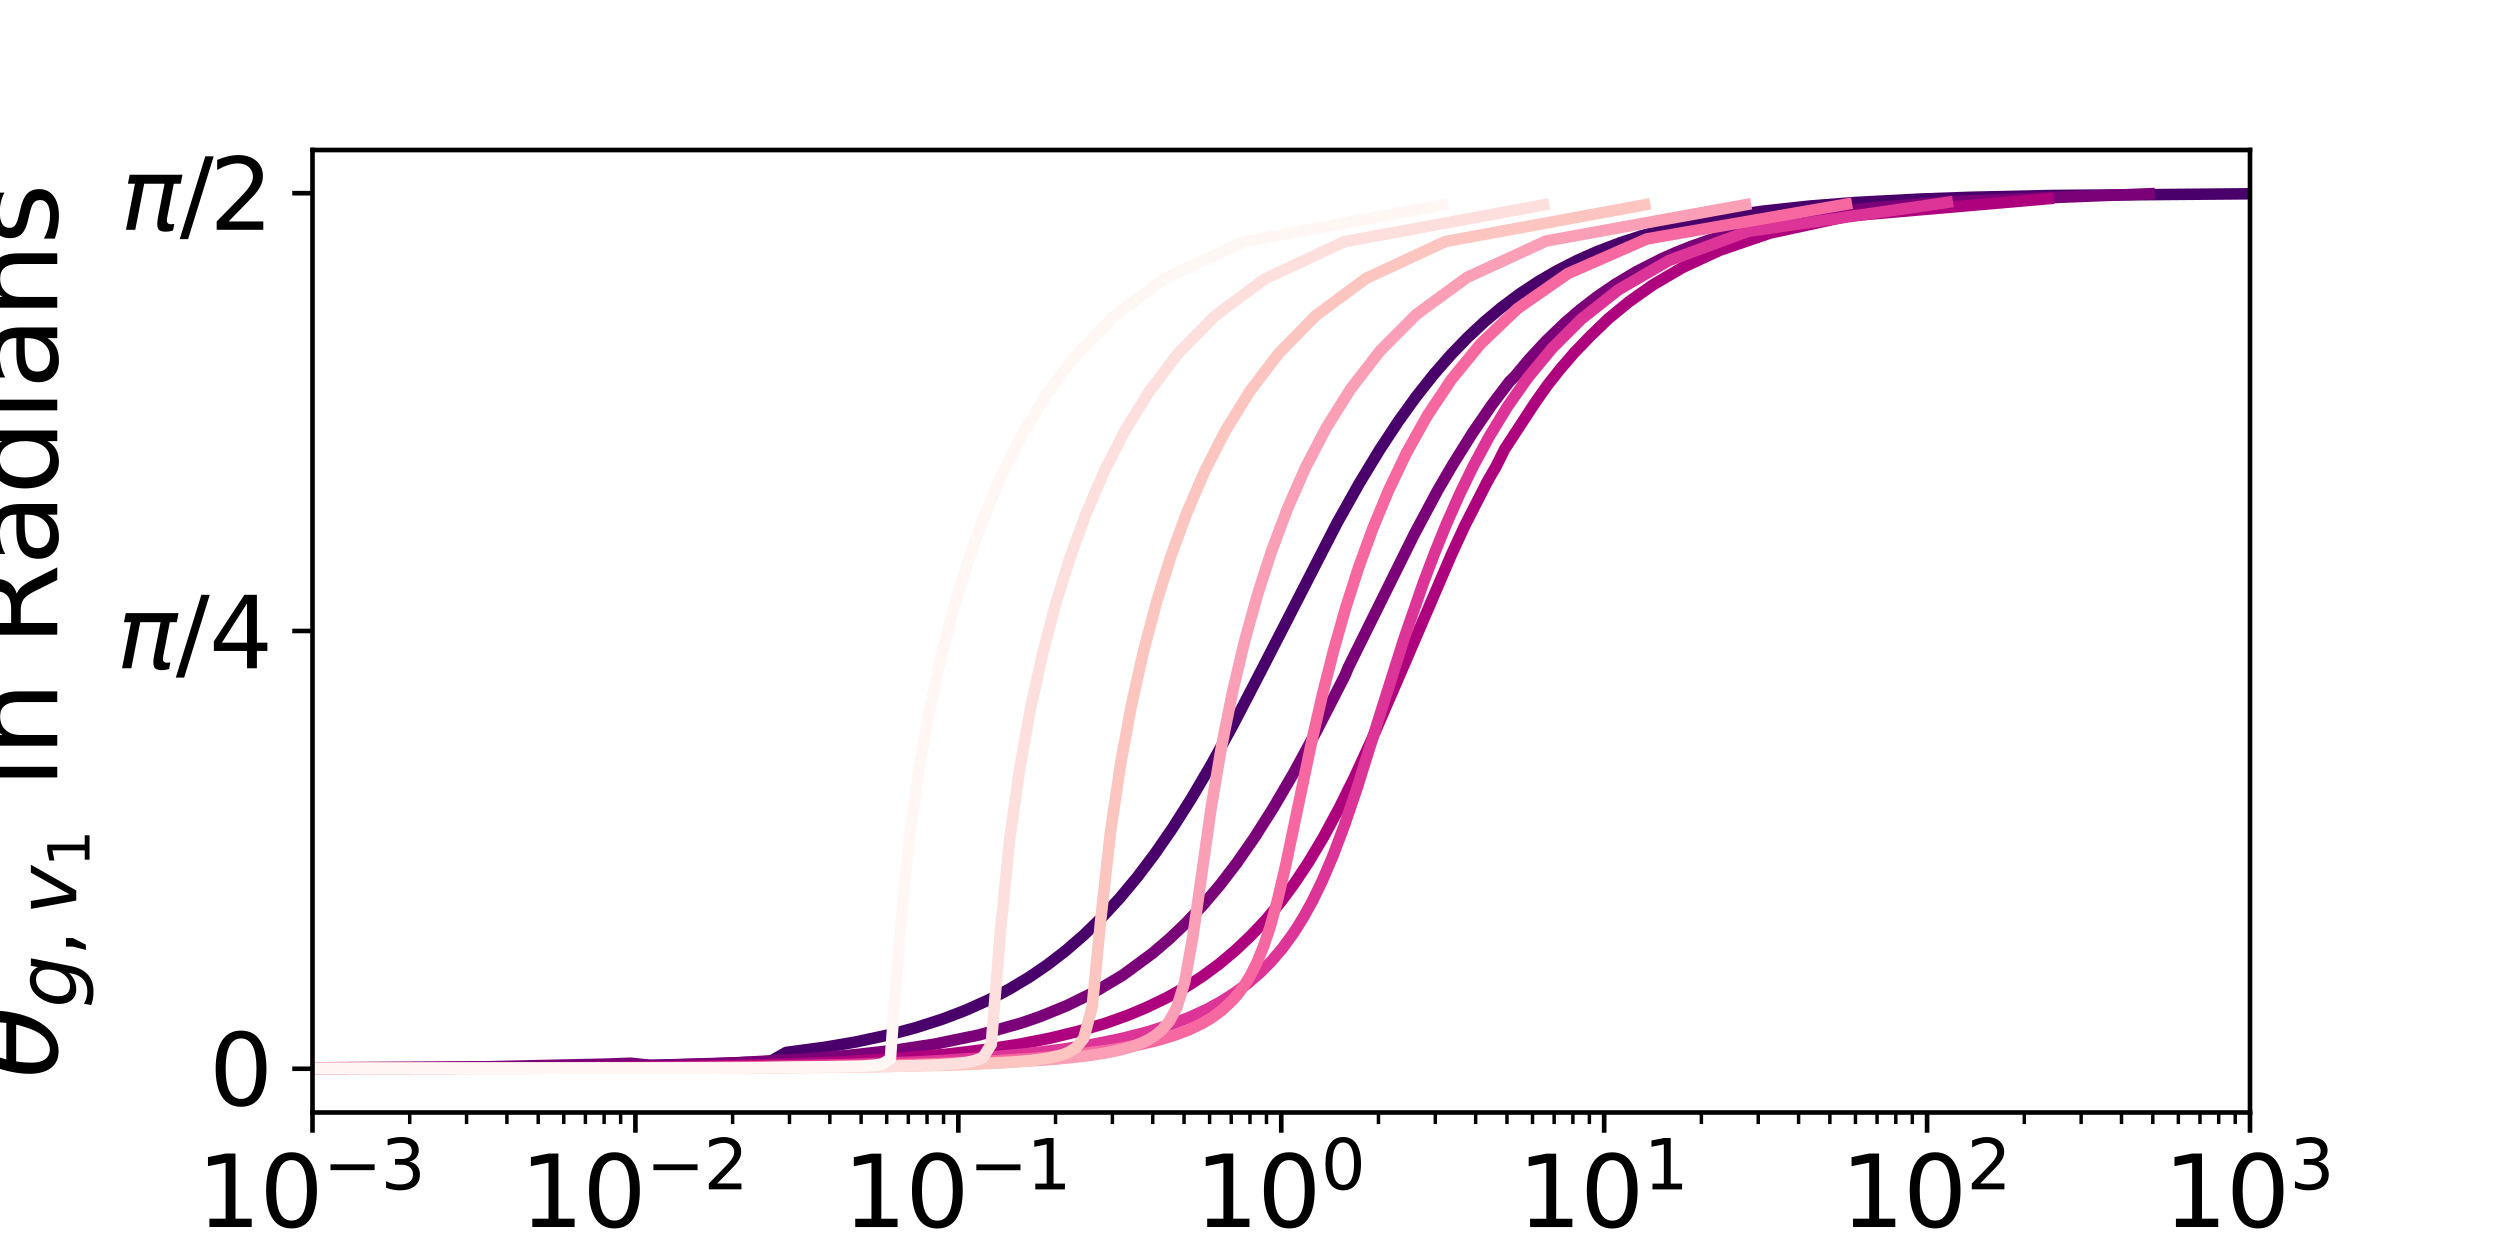 <?xml version="1.0" encoding="utf-8" standalone="no"?>
<!DOCTYPE svg PUBLIC "-//W3C//DTD SVG 1.1//EN"
  "http://www.w3.org/Graphics/SVG/1.1/DTD/svg11.dtd">
<svg xmlns:xlink="http://www.w3.org/1999/xlink" width="432pt" height="216pt" viewBox="0 0 432 216" xmlns="http://www.w3.org/2000/svg" version="1.1">
 <defs>
  <style type="text/css">*{stroke-linejoin: round; stroke-linecap: butt}</style>
 </defs>
 <g id="figure_1">
  <g id="patch_1">
   <path d="M 0 216 
L 432 216 
L 432 0 
L 0 0 
z
" style="fill: #ffffff"/>
  </g>
  <g id="axes_1">
   <g id="patch_2">
    <path d="M 54 192.24 
L 388.8 192.24 
L 388.8 25.92 
L 54 25.92 
z
" style="fill: #ffffff"/>
   </g>
   <g id="matplotlib.axis_1">
    <g id="xtick_1">
     <g id="line2d_1">
      <defs>
       <path id="mdeb41ecec4" d="M 0 0 
L 0 3.5 
" style="stroke: #000000; stroke-width: 0.8"/>
      </defs>
      <g>
       <use xlink:href="#mdeb41ecec4" x="54" y="192.24" style="stroke: #000000; stroke-width: 0.8"/>
      </g>
     </g>
     <g id="text_1">
      <!-- $\mathdefault{10^{-3}}$ -->
      <g transform="translate(34.025 212.157) scale(0.17 -0.17)">
       <defs>
        <path id="DejaVuSans-31" d="M 794 531 
L 1825 531 
L 1825 4091 
L 703 3866 
L 703 4441 
L 1819 4666 
L 2450 4666 
L 2450 531 
L 3481 531 
L 3481 0 
L 794 0 
L 794 531 
z
" transform="scale(0.016)"/>
        <path id="DejaVuSans-30" d="M 2034 4250 
Q 1547 4250 1301 3770 
Q 1056 3291 1056 2328 
Q 1056 1369 1301 889 
Q 1547 409 2034 409 
Q 2525 409 2770 889 
Q 3016 1369 3016 2328 
Q 3016 3291 2770 3770 
Q 2525 4250 2034 4250 
z
M 2034 4750 
Q 2819 4750 3233 4129 
Q 3647 3509 3647 2328 
Q 3647 1150 3233 529 
Q 2819 -91 2034 -91 
Q 1250 -91 836 529 
Q 422 1150 422 2328 
Q 422 3509 836 4129 
Q 1250 4750 2034 4750 
z
" transform="scale(0.016)"/>
        <path id="DejaVuSans-2212" d="M 678 2272 
L 4684 2272 
L 4684 1741 
L 678 1741 
L 678 2272 
z
" transform="scale(0.016)"/>
        <path id="DejaVuSans-33" d="M 2597 2516 
Q 3050 2419 3304 2112 
Q 3559 1806 3559 1356 
Q 3559 666 3084 287 
Q 2609 -91 1734 -91 
Q 1441 -91 1130 -33 
Q 819 25 488 141 
L 488 750 
Q 750 597 1062 519 
Q 1375 441 1716 441 
Q 2309 441 2620 675 
Q 2931 909 2931 1356 
Q 2931 1769 2642 2001 
Q 2353 2234 1838 2234 
L 1294 2234 
L 1294 2753 
L 1863 2753 
Q 2328 2753 2575 2939 
Q 2822 3125 2822 3475 
Q 2822 3834 2567 4026 
Q 2313 4219 1838 4219 
Q 1578 4219 1281 4162 
Q 984 4106 628 3988 
L 628 4550 
Q 988 4650 1302 4700 
Q 1616 4750 1894 4750 
Q 2613 4750 3031 4423 
Q 3450 4097 3450 3541 
Q 3450 3153 3228 2886 
Q 3006 2619 2597 2516 
z
" transform="scale(0.016)"/>
       </defs>
       <use xlink:href="#DejaVuSans-31" transform="translate(0 0.766)"/>
       <use xlink:href="#DejaVuSans-30" transform="translate(63.623 0.766)"/>
       <use xlink:href="#DejaVuSans-2212" transform="translate(128.203 39.047) scale(0.7)"/>
       <use xlink:href="#DejaVuSans-33" transform="translate(186.855 39.047) scale(0.7)"/>
      </g>
     </g>
    </g>
    <g id="xtick_2">
     <g id="line2d_2">
      <g>
       <use xlink:href="#mdeb41ecec4" x="109.8" y="192.24" style="stroke: #000000; stroke-width: 0.8"/>
      </g>
     </g>
     <g id="text_2">
      <!-- $\mathdefault{10^{-2}}$ -->
      <g transform="translate(89.825 212.157) scale(0.17 -0.17)">
       <defs>
        <path id="DejaVuSans-32" d="M 1228 531 
L 3431 531 
L 3431 0 
L 469 0 
L 469 531 
Q 828 903 1448 1529 
Q 2069 2156 2228 2338 
Q 2531 2678 2651 2914 
Q 2772 3150 2772 3378 
Q 2772 3750 2511 3984 
Q 2250 4219 1831 4219 
Q 1534 4219 1204 4116 
Q 875 4013 500 3803 
L 500 4441 
Q 881 4594 1212 4672 
Q 1544 4750 1819 4750 
Q 2544 4750 2975 4387 
Q 3406 4025 3406 3419 
Q 3406 3131 3298 2873 
Q 3191 2616 2906 2266 
Q 2828 2175 2409 1742 
Q 1991 1309 1228 531 
z
" transform="scale(0.016)"/>
       </defs>
       <use xlink:href="#DejaVuSans-31" transform="translate(0 0.766)"/>
       <use xlink:href="#DejaVuSans-30" transform="translate(63.623 0.766)"/>
       <use xlink:href="#DejaVuSans-2212" transform="translate(128.203 39.047) scale(0.7)"/>
       <use xlink:href="#DejaVuSans-32" transform="translate(186.855 39.047) scale(0.7)"/>
      </g>
     </g>
    </g>
    <g id="xtick_3">
     <g id="line2d_3">
      <g>
       <use xlink:href="#mdeb41ecec4" x="165.6" y="192.24" style="stroke: #000000; stroke-width: 0.8"/>
      </g>
     </g>
     <g id="text_3">
      <!-- $\mathdefault{10^{-1}}$ -->
      <g transform="translate(145.625 212.157) scale(0.17 -0.17)">
       <use xlink:href="#DejaVuSans-31" transform="translate(0 0.684)"/>
       <use xlink:href="#DejaVuSans-30" transform="translate(63.623 0.684)"/>
       <use xlink:href="#DejaVuSans-2212" transform="translate(128.203 38.966) scale(0.7)"/>
       <use xlink:href="#DejaVuSans-31" transform="translate(186.855 38.966) scale(0.7)"/>
      </g>
     </g>
    </g>
    <g id="xtick_4">
     <g id="line2d_4">
      <g>
       <use xlink:href="#mdeb41ecec4" x="221.4" y="192.24" style="stroke: #000000; stroke-width: 0.8"/>
      </g>
     </g>
     <g id="text_4">
      <!-- $\mathdefault{10^{0}}$ -->
      <g transform="translate(206.44 212.157) scale(0.17 -0.17)">
       <use xlink:href="#DejaVuSans-31" transform="translate(0 0.766)"/>
       <use xlink:href="#DejaVuSans-30" transform="translate(63.623 0.766)"/>
       <use xlink:href="#DejaVuSans-30" transform="translate(128.203 39.047) scale(0.7)"/>
      </g>
     </g>
    </g>
    <g id="xtick_5">
     <g id="line2d_5">
      <g>
       <use xlink:href="#mdeb41ecec4" x="277.2" y="192.24" style="stroke: #000000; stroke-width: 0.8"/>
      </g>
     </g>
     <g id="text_5">
      <!-- $\mathdefault{10^{1}}$ -->
      <g transform="translate(262.24 212.157) scale(0.17 -0.17)">
       <use xlink:href="#DejaVuSans-31" transform="translate(0 0.684)"/>
       <use xlink:href="#DejaVuSans-30" transform="translate(63.623 0.684)"/>
       <use xlink:href="#DejaVuSans-31" transform="translate(128.203 38.966) scale(0.7)"/>
      </g>
     </g>
    </g>
    <g id="xtick_6">
     <g id="line2d_6">
      <g>
       <use xlink:href="#mdeb41ecec4" x="333" y="192.24" style="stroke: #000000; stroke-width: 0.8"/>
      </g>
     </g>
     <g id="text_6">
      <!-- $\mathdefault{10^{2}}$ -->
      <g transform="translate(318.04 212.157) scale(0.17 -0.17)">
       <use xlink:href="#DejaVuSans-31" transform="translate(0 0.766)"/>
       <use xlink:href="#DejaVuSans-30" transform="translate(63.623 0.766)"/>
       <use xlink:href="#DejaVuSans-32" transform="translate(128.203 39.047) scale(0.7)"/>
      </g>
     </g>
    </g>
    <g id="xtick_7">
     <g id="line2d_7">
      <g>
       <use xlink:href="#mdeb41ecec4" x="388.8" y="192.24" style="stroke: #000000; stroke-width: 0.8"/>
      </g>
     </g>
     <g id="text_7">
      <!-- $\mathdefault{10^{3}}$ -->
      <g transform="translate(373.84 212.157) scale(0.17 -0.17)">
       <use xlink:href="#DejaVuSans-31" transform="translate(0 0.766)"/>
       <use xlink:href="#DejaVuSans-30" transform="translate(63.623 0.766)"/>
       <use xlink:href="#DejaVuSans-33" transform="translate(128.203 39.047) scale(0.7)"/>
      </g>
     </g>
    </g>
    <g id="xtick_8">
     <g id="line2d_8">
      <defs>
       <path id="me7b92f4b3f" d="M 0 0 
L 0 2 
" style="stroke: #000000; stroke-width: 0.6"/>
      </defs>
      <g>
       <use xlink:href="#me7b92f4b3f" x="70.797" y="192.24" style="stroke: #000000; stroke-width: 0.6"/>
      </g>
     </g>
    </g>
    <g id="xtick_9">
     <g id="line2d_9">
      <g>
       <use xlink:href="#me7b92f4b3f" x="80.623" y="192.24" style="stroke: #000000; stroke-width: 0.6"/>
      </g>
     </g>
    </g>
    <g id="xtick_10">
     <g id="line2d_10">
      <g>
       <use xlink:href="#me7b92f4b3f" x="87.595" y="192.24" style="stroke: #000000; stroke-width: 0.6"/>
      </g>
     </g>
    </g>
    <g id="xtick_11">
     <g id="line2d_11">
      <g>
       <use xlink:href="#me7b92f4b3f" x="93.003" y="192.24" style="stroke: #000000; stroke-width: 0.6"/>
      </g>
     </g>
    </g>
    <g id="xtick_12">
     <g id="line2d_12">
      <g>
       <use xlink:href="#me7b92f4b3f" x="97.421" y="192.24" style="stroke: #000000; stroke-width: 0.6"/>
      </g>
     </g>
    </g>
    <g id="xtick_13">
     <g id="line2d_13">
      <g>
       <use xlink:href="#me7b92f4b3f" x="101.156" y="192.24" style="stroke: #000000; stroke-width: 0.6"/>
      </g>
     </g>
    </g>
    <g id="xtick_14">
     <g id="line2d_14">
      <g>
       <use xlink:href="#me7b92f4b3f" x="104.392" y="192.24" style="stroke: #000000; stroke-width: 0.6"/>
      </g>
     </g>
    </g>
    <g id="xtick_15">
     <g id="line2d_15">
      <g>
       <use xlink:href="#me7b92f4b3f" x="107.247" y="192.24" style="stroke: #000000; stroke-width: 0.6"/>
      </g>
     </g>
    </g>
    <g id="xtick_16">
     <g id="line2d_16">
      <g>
       <use xlink:href="#me7b92f4b3f" x="126.597" y="192.24" style="stroke: #000000; stroke-width: 0.6"/>
      </g>
     </g>
    </g>
    <g id="xtick_17">
     <g id="line2d_17">
      <g>
       <use xlink:href="#me7b92f4b3f" x="136.423" y="192.24" style="stroke: #000000; stroke-width: 0.6"/>
      </g>
     </g>
    </g>
    <g id="xtick_18">
     <g id="line2d_18">
      <g>
       <use xlink:href="#me7b92f4b3f" x="143.395" y="192.24" style="stroke: #000000; stroke-width: 0.6"/>
      </g>
     </g>
    </g>
    <g id="xtick_19">
     <g id="line2d_19">
      <g>
       <use xlink:href="#me7b92f4b3f" x="148.803" y="192.24" style="stroke: #000000; stroke-width: 0.6"/>
      </g>
     </g>
    </g>
    <g id="xtick_20">
     <g id="line2d_20">
      <g>
       <use xlink:href="#me7b92f4b3f" x="153.221" y="192.24" style="stroke: #000000; stroke-width: 0.6"/>
      </g>
     </g>
    </g>
    <g id="xtick_21">
     <g id="line2d_21">
      <g>
       <use xlink:href="#me7b92f4b3f" x="156.956" y="192.24" style="stroke: #000000; stroke-width: 0.6"/>
      </g>
     </g>
    </g>
    <g id="xtick_22">
     <g id="line2d_22">
      <g>
       <use xlink:href="#me7b92f4b3f" x="160.192" y="192.24" style="stroke: #000000; stroke-width: 0.6"/>
      </g>
     </g>
    </g>
    <g id="xtick_23">
     <g id="line2d_23">
      <g>
       <use xlink:href="#me7b92f4b3f" x="163.047" y="192.24" style="stroke: #000000; stroke-width: 0.6"/>
      </g>
     </g>
    </g>
    <g id="xtick_24">
     <g id="line2d_24">
      <g>
       <use xlink:href="#me7b92f4b3f" x="182.397" y="192.24" style="stroke: #000000; stroke-width: 0.6"/>
      </g>
     </g>
    </g>
    <g id="xtick_25">
     <g id="line2d_25">
      <g>
       <use xlink:href="#me7b92f4b3f" x="192.223" y="192.24" style="stroke: #000000; stroke-width: 0.6"/>
      </g>
     </g>
    </g>
    <g id="xtick_26">
     <g id="line2d_26">
      <g>
       <use xlink:href="#me7b92f4b3f" x="199.195" y="192.24" style="stroke: #000000; stroke-width: 0.6"/>
      </g>
     </g>
    </g>
    <g id="xtick_27">
     <g id="line2d_27">
      <g>
       <use xlink:href="#me7b92f4b3f" x="204.603" y="192.24" style="stroke: #000000; stroke-width: 0.6"/>
      </g>
     </g>
    </g>
    <g id="xtick_28">
     <g id="line2d_28">
      <g>
       <use xlink:href="#me7b92f4b3f" x="209.021" y="192.24" style="stroke: #000000; stroke-width: 0.6"/>
      </g>
     </g>
    </g>
    <g id="xtick_29">
     <g id="line2d_29">
      <g>
       <use xlink:href="#me7b92f4b3f" x="212.756" y="192.24" style="stroke: #000000; stroke-width: 0.6"/>
      </g>
     </g>
    </g>
    <g id="xtick_30">
     <g id="line2d_30">
      <g>
       <use xlink:href="#me7b92f4b3f" x="215.992" y="192.24" style="stroke: #000000; stroke-width: 0.6"/>
      </g>
     </g>
    </g>
    <g id="xtick_31">
     <g id="line2d_31">
      <g>
       <use xlink:href="#me7b92f4b3f" x="218.847" y="192.24" style="stroke: #000000; stroke-width: 0.6"/>
      </g>
     </g>
    </g>
    <g id="xtick_32">
     <g id="line2d_32">
      <g>
       <use xlink:href="#me7b92f4b3f" x="238.197" y="192.24" style="stroke: #000000; stroke-width: 0.6"/>
      </g>
     </g>
    </g>
    <g id="xtick_33">
     <g id="line2d_33">
      <g>
       <use xlink:href="#me7b92f4b3f" x="248.023" y="192.24" style="stroke: #000000; stroke-width: 0.6"/>
      </g>
     </g>
    </g>
    <g id="xtick_34">
     <g id="line2d_34">
      <g>
       <use xlink:href="#me7b92f4b3f" x="254.995" y="192.24" style="stroke: #000000; stroke-width: 0.6"/>
      </g>
     </g>
    </g>
    <g id="xtick_35">
     <g id="line2d_35">
      <g>
       <use xlink:href="#me7b92f4b3f" x="260.403" y="192.24" style="stroke: #000000; stroke-width: 0.6"/>
      </g>
     </g>
    </g>
    <g id="xtick_36">
     <g id="line2d_36">
      <g>
       <use xlink:href="#me7b92f4b3f" x="264.821" y="192.24" style="stroke: #000000; stroke-width: 0.6"/>
      </g>
     </g>
    </g>
    <g id="xtick_37">
     <g id="line2d_37">
      <g>
       <use xlink:href="#me7b92f4b3f" x="268.556" y="192.24" style="stroke: #000000; stroke-width: 0.6"/>
      </g>
     </g>
    </g>
    <g id="xtick_38">
     <g id="line2d_38">
      <g>
       <use xlink:href="#me7b92f4b3f" x="271.792" y="192.24" style="stroke: #000000; stroke-width: 0.6"/>
      </g>
     </g>
    </g>
    <g id="xtick_39">
     <g id="line2d_39">
      <g>
       <use xlink:href="#me7b92f4b3f" x="274.647" y="192.24" style="stroke: #000000; stroke-width: 0.6"/>
      </g>
     </g>
    </g>
    <g id="xtick_40">
     <g id="line2d_40">
      <g>
       <use xlink:href="#me7b92f4b3f" x="293.997" y="192.24" style="stroke: #000000; stroke-width: 0.6"/>
      </g>
     </g>
    </g>
    <g id="xtick_41">
     <g id="line2d_41">
      <g>
       <use xlink:href="#me7b92f4b3f" x="303.823" y="192.24" style="stroke: #000000; stroke-width: 0.6"/>
      </g>
     </g>
    </g>
    <g id="xtick_42">
     <g id="line2d_42">
      <g>
       <use xlink:href="#me7b92f4b3f" x="310.795" y="192.24" style="stroke: #000000; stroke-width: 0.6"/>
      </g>
     </g>
    </g>
    <g id="xtick_43">
     <g id="line2d_43">
      <g>
       <use xlink:href="#me7b92f4b3f" x="316.203" y="192.24" style="stroke: #000000; stroke-width: 0.6"/>
      </g>
     </g>
    </g>
    <g id="xtick_44">
     <g id="line2d_44">
      <g>
       <use xlink:href="#me7b92f4b3f" x="320.621" y="192.24" style="stroke: #000000; stroke-width: 0.6"/>
      </g>
     </g>
    </g>
    <g id="xtick_45">
     <g id="line2d_45">
      <g>
       <use xlink:href="#me7b92f4b3f" x="324.356" y="192.24" style="stroke: #000000; stroke-width: 0.6"/>
      </g>
     </g>
    </g>
    <g id="xtick_46">
     <g id="line2d_46">
      <g>
       <use xlink:href="#me7b92f4b3f" x="327.592" y="192.24" style="stroke: #000000; stroke-width: 0.6"/>
      </g>
     </g>
    </g>
    <g id="xtick_47">
     <g id="line2d_47">
      <g>
       <use xlink:href="#me7b92f4b3f" x="330.447" y="192.24" style="stroke: #000000; stroke-width: 0.6"/>
      </g>
     </g>
    </g>
    <g id="xtick_48">
     <g id="line2d_48">
      <g>
       <use xlink:href="#me7b92f4b3f" x="349.797" y="192.24" style="stroke: #000000; stroke-width: 0.6"/>
      </g>
     </g>
    </g>
    <g id="xtick_49">
     <g id="line2d_49">
      <g>
       <use xlink:href="#me7b92f4b3f" x="359.623" y="192.24" style="stroke: #000000; stroke-width: 0.6"/>
      </g>
     </g>
    </g>
    <g id="xtick_50">
     <g id="line2d_50">
      <g>
       <use xlink:href="#me7b92f4b3f" x="366.595" y="192.24" style="stroke: #000000; stroke-width: 0.6"/>
      </g>
     </g>
    </g>
    <g id="xtick_51">
     <g id="line2d_51">
      <g>
       <use xlink:href="#me7b92f4b3f" x="372.003" y="192.24" style="stroke: #000000; stroke-width: 0.6"/>
      </g>
     </g>
    </g>
    <g id="xtick_52">
     <g id="line2d_52">
      <g>
       <use xlink:href="#me7b92f4b3f" x="376.421" y="192.24" style="stroke: #000000; stroke-width: 0.6"/>
      </g>
     </g>
    </g>
    <g id="xtick_53">
     <g id="line2d_53">
      <g>
       <use xlink:href="#me7b92f4b3f" x="380.156" y="192.24" style="stroke: #000000; stroke-width: 0.6"/>
      </g>
     </g>
    </g>
    <g id="xtick_54">
     <g id="line2d_54">
      <g>
       <use xlink:href="#me7b92f4b3f" x="383.392" y="192.24" style="stroke: #000000; stroke-width: 0.6"/>
      </g>
     </g>
    </g>
    <g id="xtick_55">
     <g id="line2d_55">
      <g>
       <use xlink:href="#me7b92f4b3f" x="386.247" y="192.24" style="stroke: #000000; stroke-width: 0.6"/>
      </g>
     </g>
    </g>
    <g id="text_8">
     <!-- $\frac{(\delta f \cdot v_2) / \lambda_2}{(\delta f \cdot v_1) / \lambda_1}$ -->
     <g transform="translate(176.775 246.943) scale(0.25 -0.25)">
      <defs>
       <path id="DejaVuSans-28" d="M 1984 4856 
Q 1566 4138 1362 3434 
Q 1159 2731 1159 2009 
Q 1159 1288 1364 580 
Q 1569 -128 1984 -844 
L 1484 -844 
Q 1016 -109 783 600 
Q 550 1309 550 2009 
Q 550 2706 781 3412 
Q 1013 4119 1484 4856 
L 1984 4856 
z
" transform="scale(0.016)"/>
       <path id="DejaVuSans-Oblique-3b4" d="M 3472 4053 
Q 3197 4272 2450 4272 
Q 1659 4272 1588 3906 
Q 1531 3619 2328 3469 
Q 2953 3353 3253 3003 
Q 3616 2581 3447 1716 
Q 3284 888 2763 400 
Q 2238 -91 1488 -91 
Q 741 -91 406 400 
Q 72 888 241 1747 
Q 363 2384 891 2900 
Q 1097 3100 1353 3213 
Q 913 3459 1000 3900 
Q 1166 4750 2544 4750 
Q 3234 4750 3566 4531 
L 3472 4053 
z
M 1753 3056 
Q 1525 2966 1306 2738 
Q 969 2384 847 1747 
Q 722 1113 919 756 
Q 1119 397 1584 397 
Q 2044 397 2381 759 
Q 2722 1122 2838 1716 
Q 2956 2338 2731 2638 
Q 2491 2959 2103 2994 
Q 1906 3013 1753 3056 
z
" transform="scale(0.016)"/>
       <path id="DejaVuSans-Oblique-66" d="M 3059 4863 
L 2969 4384 
L 2419 4384 
Q 2106 4384 1964 4261 
Q 1822 4138 1753 3809 
L 1691 3500 
L 2638 3500 
L 2553 3053 
L 1606 3053 
L 1013 0 
L 434 0 
L 1031 3053 
L 481 3053 
L 563 3500 
L 1113 3500 
L 1159 3744 
Q 1278 4363 1576 4613 
Q 1875 4863 2516 4863 
L 3059 4863 
z
" transform="scale(0.016)"/>
       <path id="DejaVuSans-22c5" d="M 684 2619 
L 1344 2619 
L 1344 1825 
L 684 1825 
L 684 2619 
z
" transform="scale(0.016)"/>
       <path id="DejaVuSans-Oblique-76" d="M 459 3500 
L 1069 3500 
L 1581 525 
L 3256 3500 
L 3866 3500 
L 1875 0 
L 1100 0 
L 459 3500 
z
" transform="scale(0.016)"/>
       <path id="DejaVuSans-29" d="M 513 4856 
L 1013 4856 
Q 1481 4119 1714 3412 
Q 1947 2706 1947 2009 
Q 1947 1309 1714 600 
Q 1481 -109 1013 -844 
L 513 -844 
Q 928 -128 1133 580 
Q 1338 1288 1338 2009 
Q 1338 2731 1133 3434 
Q 928 4138 513 4856 
z
" transform="scale(0.016)"/>
       <path id="DejaVuSans-2f" d="M 1625 4666 
L 2156 4666 
L 531 -594 
L 0 -594 
L 1625 4666 
z
" transform="scale(0.016)"/>
       <path id="DejaVuSans-Oblique-3bb" d="M 2350 4316 
L 3125 0 
L 2516 0 
L 2038 2588 
L 328 0 
L -281 0 
L 1903 3356 
L 1794 3975 
Q 1725 4369 1391 4369 
L 1091 4369 
L 1184 4863 
L 1550 4856 
Q 2253 4847 2350 4316 
z
" transform="scale(0.016)"/>
      </defs>
      <use xlink:href="#DejaVuSans-28" transform="translate(0 55.811) scale(0.7)"/>
      <use xlink:href="#DejaVuSans-Oblique-3b4" transform="translate(27.31 55.811) scale(0.7)"/>
      <use xlink:href="#DejaVuSans-Oblique-66" transform="translate(70.137 55.811) scale(0.7)"/>
      <use xlink:href="#DejaVuSans-22c5" transform="translate(108.418 55.811) scale(0.7)"/>
      <use xlink:href="#DejaVuSans-Oblique-76" transform="translate(144.307 55.811) scale(0.7)"/>
      <use xlink:href="#DejaVuSans-32" transform="translate(185.732 44.327) scale(0.49)"/>
      <use xlink:href="#DejaVuSans-29" transform="translate(218.822 55.811) scale(0.7)"/>
      <use xlink:href="#DejaVuSans-2f" transform="translate(246.131 55.811) scale(0.7)"/>
      <use xlink:href="#DejaVuSans-Oblique-3bb" transform="translate(269.715 55.811) scale(0.7)"/>
      <use xlink:href="#DejaVuSans-32" transform="translate(311.141 44.327) scale(0.49)"/>
      <use xlink:href="#DejaVuSans-28" transform="translate(0 -40.112) scale(0.7)"/>
      <use xlink:href="#DejaVuSans-Oblique-3b4" transform="translate(27.31 -40.112) scale(0.7)"/>
      <use xlink:href="#DejaVuSans-Oblique-66" transform="translate(70.137 -40.112) scale(0.7)"/>
      <use xlink:href="#DejaVuSans-22c5" transform="translate(108.418 -40.112) scale(0.7)"/>
      <use xlink:href="#DejaVuSans-Oblique-76" transform="translate(144.307 -40.112) scale(0.7)"/>
      <use xlink:href="#DejaVuSans-31" transform="translate(185.732 -51.597) scale(0.49)"/>
      <use xlink:href="#DejaVuSans-29" transform="translate(218.822 -40.112) scale(0.7)"/>
      <use xlink:href="#DejaVuSans-2f" transform="translate(246.131 -40.112) scale(0.7)"/>
      <use xlink:href="#DejaVuSans-Oblique-3bb" transform="translate(269.715 -40.112) scale(0.7)"/>
      <use xlink:href="#DejaVuSans-31" transform="translate(311.141 -51.597) scale(0.49)"/>
      <path d="M 0 19.327 
L 0 25.577 
L 344.23 25.577 
L 344.23 19.327 
L 0 19.327 
z
"/>
     </g>
    </g>
   </g>
   <g id="matplotlib.axis_2">
    <g id="ytick_1">
     <g id="line2d_56">
      <defs>
       <path id="mbcbfeb8fdd" d="M 0 0 
L -3.5 0 
" style="stroke: #000000; stroke-width: 0.8"/>
      </defs>
      <g>
       <use xlink:href="#mbcbfeb8fdd" x="54" y="184.68" style="stroke: #000000; stroke-width: 0.8"/>
      </g>
     </g>
     <g id="text_9">
      <!-- $0$ -->
      <g transform="translate(36.12 191.139) scale(0.17 -0.17)">
       <use xlink:href="#DejaVuSans-30" transform="translate(0 0.781)"/>
      </g>
     </g>
    </g>
    <g id="ytick_2">
     <g id="line2d_57">
      <g>
       <use xlink:href="#mbcbfeb8fdd" x="54" y="109.032" style="stroke: #000000; stroke-width: 0.8"/>
      </g>
     </g>
     <g id="text_10">
      <!-- $\pi/4$ -->
      <g transform="translate(20.14 115.491) scale(0.17 -0.17)">
       <defs>
        <path id="DejaVuSans-Oblique-3c0" d="M 584 3500 
L 3938 3500 
L 3825 2925 
L 3384 2925 
L 2966 775 
Q 2922 550 2981 450 
Q 3038 353 3209 353 
Q 3256 353 3325 363 
Q 3397 369 3419 372 
L 3338 -44 
Q 3222 -84 3103 -103 
Q 2981 -122 2866 -122 
Q 2491 -122 2388 81 
Q 2284 288 2391 838 
L 2797 2925 
L 1506 2925 
L 938 0 
L 350 0 
L 919 2925 
L 472 2925 
L 584 3500 
z
" transform="scale(0.016)"/>
        <path id="DejaVuSans-34" d="M 2419 4116 
L 825 1625 
L 2419 1625 
L 2419 4116 
z
M 2253 4666 
L 3047 4666 
L 3047 1625 
L 3713 1625 
L 3713 1100 
L 3047 1100 
L 3047 0 
L 2419 0 
L 2419 1100 
L 313 1100 
L 313 1709 
L 2253 4666 
z
" transform="scale(0.016)"/>
       </defs>
       <use xlink:href="#DejaVuSans-Oblique-3c0" transform="translate(0 0.094)"/>
       <use xlink:href="#DejaVuSans-2f" transform="translate(60.205 0.094)"/>
       <use xlink:href="#DejaVuSans-34" transform="translate(93.896 0.094)"/>
      </g>
     </g>
    </g>
    <g id="ytick_3">
     <g id="line2d_58">
      <g>
       <use xlink:href="#mbcbfeb8fdd" x="54" y="33.384" style="stroke: #000000; stroke-width: 0.8"/>
      </g>
     </g>
     <g id="text_11">
      <!-- $\pi/2$ -->
      <g transform="translate(20.82 39.842) scale(0.17 -0.17)">
       <use xlink:href="#DejaVuSans-Oblique-3c0" transform="translate(0 0.781)"/>
       <use xlink:href="#DejaVuSans-2f" transform="translate(60.205 0.781)"/>
       <use xlink:href="#DejaVuSans-32" transform="translate(90.271 0.781)"/>
      </g>
     </g>
    </g>
    <g id="text_12">
     <!-- $\theta_{g,v_1}$ in Radians -->
     <g transform="translate(9.94 186.38) rotate(-90) scale(0.2 -0.2)">
      <defs>
       <path id="DejaVuSans-Oblique-3b8" d="M 2913 2219 
L 925 2219 
Q 791 1284 928 888 
Q 1100 400 1566 400 
Q 2034 400 2391 891 
Q 2703 1322 2913 2219 
z
M 3009 2750 
Q 3094 3638 2984 3950 
Q 2813 4444 2353 4444 
Q 1875 4444 1525 3956 
Q 1250 3563 1034 2750 
L 3009 2750 
z
M 2444 4913 
Q 3194 4913 3494 4250 
Q 3794 3591 3566 2422 
Q 3341 1256 2781 594 
Q 2225 -72 1475 -72 
Q 722 -72 425 594 
Q 128 1256 353 2422 
Q 581 3591 1134 4250 
Q 1691 4913 2444 4913 
z
" transform="scale(0.016)"/>
       <path id="DejaVuSans-Oblique-67" d="M 3816 3500 
L 3219 434 
Q 3047 -456 2561 -893 
Q 2075 -1331 1253 -1331 
Q 950 -1331 690 -1286 
Q 431 -1241 206 -1147 
L 313 -588 
Q 525 -725 762 -790 
Q 1000 -856 1269 -856 
Q 1816 -856 2167 -557 
Q 2519 -259 2631 300 
L 2681 563 
Q 2441 288 2122 144 
Q 1803 0 1434 0 
Q 903 0 598 351 
Q 294 703 294 1319 
Q 294 1803 478 2267 
Q 663 2731 997 3091 
Q 1219 3328 1514 3456 
Q 1809 3584 2131 3584 
Q 2484 3584 2746 3420 
Q 3009 3256 3138 2956 
L 3238 3500 
L 3816 3500 
z
M 2950 2216 
Q 2950 2641 2750 2872 
Q 2550 3103 2181 3103 
Q 1953 3103 1747 3012 
Q 1541 2922 1394 2759 
Q 1156 2491 1023 2127 
Q 891 1763 891 1375 
Q 891 944 1092 712 
Q 1294 481 1672 481 
Q 2219 481 2584 976 
Q 2950 1472 2950 2216 
z
" transform="scale(0.016)"/>
       <path id="DejaVuSans-2c" d="M 750 794 
L 1409 794 
L 1409 256 
L 897 -744 
L 494 -744 
L 750 256 
L 750 794 
z
" transform="scale(0.016)"/>
       <path id="DejaVuSans-20" transform="scale(0.016)"/>
       <path id="DejaVuSans-69" d="M 603 3500 
L 1178 3500 
L 1178 0 
L 603 0 
L 603 3500 
z
M 603 4863 
L 1178 4863 
L 1178 4134 
L 603 4134 
L 603 4863 
z
" transform="scale(0.016)"/>
       <path id="DejaVuSans-6e" d="M 3513 2113 
L 3513 0 
L 2938 0 
L 2938 2094 
Q 2938 2591 2744 2837 
Q 2550 3084 2163 3084 
Q 1697 3084 1428 2787 
Q 1159 2491 1159 1978 
L 1159 0 
L 581 0 
L 581 3500 
L 1159 3500 
L 1159 2956 
Q 1366 3272 1645 3428 
Q 1925 3584 2291 3584 
Q 2894 3584 3203 3211 
Q 3513 2838 3513 2113 
z
" transform="scale(0.016)"/>
       <path id="DejaVuSans-52" d="M 2841 2188 
Q 3044 2119 3236 1894 
Q 3428 1669 3622 1275 
L 4263 0 
L 3584 0 
L 2988 1197 
Q 2756 1666 2539 1819 
Q 2322 1972 1947 1972 
L 1259 1972 
L 1259 0 
L 628 0 
L 628 4666 
L 2053 4666 
Q 2853 4666 3247 4331 
Q 3641 3997 3641 3322 
Q 3641 2881 3436 2590 
Q 3231 2300 2841 2188 
z
M 1259 4147 
L 1259 2491 
L 2053 2491 
Q 2509 2491 2742 2702 
Q 2975 2913 2975 3322 
Q 2975 3731 2742 3939 
Q 2509 4147 2053 4147 
L 1259 4147 
z
" transform="scale(0.016)"/>
       <path id="DejaVuSans-61" d="M 2194 1759 
Q 1497 1759 1228 1600 
Q 959 1441 959 1056 
Q 959 750 1161 570 
Q 1363 391 1709 391 
Q 2188 391 2477 730 
Q 2766 1069 2766 1631 
L 2766 1759 
L 2194 1759 
z
M 3341 1997 
L 3341 0 
L 2766 0 
L 2766 531 
Q 2569 213 2275 61 
Q 1981 -91 1556 -91 
Q 1019 -91 701 211 
Q 384 513 384 1019 
Q 384 1609 779 1909 
Q 1175 2209 1959 2209 
L 2766 2209 
L 2766 2266 
Q 2766 2663 2505 2880 
Q 2244 3097 1772 3097 
Q 1472 3097 1187 3025 
Q 903 2953 641 2809 
L 641 3341 
Q 956 3463 1253 3523 
Q 1550 3584 1831 3584 
Q 2591 3584 2966 3190 
Q 3341 2797 3341 1997 
z
" transform="scale(0.016)"/>
       <path id="DejaVuSans-64" d="M 2906 2969 
L 2906 4863 
L 3481 4863 
L 3481 0 
L 2906 0 
L 2906 525 
Q 2725 213 2448 61 
Q 2172 -91 1784 -91 
Q 1150 -91 751 415 
Q 353 922 353 1747 
Q 353 2572 751 3078 
Q 1150 3584 1784 3584 
Q 2172 3584 2448 3432 
Q 2725 3281 2906 2969 
z
M 947 1747 
Q 947 1113 1208 752 
Q 1469 391 1925 391 
Q 2381 391 2643 752 
Q 2906 1113 2906 1747 
Q 2906 2381 2643 2742 
Q 2381 3103 1925 3103 
Q 1469 3103 1208 2742 
Q 947 2381 947 1747 
z
" transform="scale(0.016)"/>
       <path id="DejaVuSans-73" d="M 2834 3397 
L 2834 2853 
Q 2591 2978 2328 3040 
Q 2066 3103 1784 3103 
Q 1356 3103 1142 2972 
Q 928 2841 928 2578 
Q 928 2378 1081 2264 
Q 1234 2150 1697 2047 
L 1894 2003 
Q 2506 1872 2764 1633 
Q 3022 1394 3022 966 
Q 3022 478 2636 193 
Q 2250 -91 1575 -91 
Q 1294 -91 989 -36 
Q 684 19 347 128 
L 347 722 
Q 666 556 975 473 
Q 1284 391 1588 391 
Q 1994 391 2212 530 
Q 2431 669 2431 922 
Q 2431 1156 2273 1281 
Q 2116 1406 1581 1522 
L 1381 1569 
Q 847 1681 609 1914 
Q 372 2147 372 2553 
Q 372 3047 722 3315 
Q 1072 3584 1716 3584 
Q 2034 3584 2315 3537 
Q 2597 3491 2834 3397 
z
" transform="scale(0.016)"/>
      </defs>
      <use xlink:href="#DejaVuSans-Oblique-3b8" transform="translate(0 0.234)"/>
      <use xlink:href="#DejaVuSans-Oblique-67" transform="translate(61.182 -16.172) scale(0.7)"/>
      <use xlink:href="#DejaVuSans-2c" transform="translate(105.615 -16.172) scale(0.7)"/>
      <use xlink:href="#DejaVuSans-Oblique-76" transform="translate(141.504 -16.172) scale(0.7)"/>
      <use xlink:href="#DejaVuSans-31" transform="translate(182.93 -27.656) scale(0.49)"/>
      <use xlink:href="#DejaVuSans-20" transform="translate(218.753 0.234)"/>
      <use xlink:href="#DejaVuSans-69" transform="translate(250.541 0.234)"/>
      <use xlink:href="#DejaVuSans-6e" transform="translate(278.324 0.234)"/>
      <use xlink:href="#DejaVuSans-20" transform="translate(341.703 0.234)"/>
      <use xlink:href="#DejaVuSans-52" transform="translate(373.49 0.234)"/>
      <use xlink:href="#DejaVuSans-61" transform="translate(442.972 0.234)"/>
      <use xlink:href="#DejaVuSans-64" transform="translate(504.251 0.234)"/>
      <use xlink:href="#DejaVuSans-69" transform="translate(567.728 0.234)"/>
      <use xlink:href="#DejaVuSans-61" transform="translate(595.511 0.234)"/>
      <use xlink:href="#DejaVuSans-6e" transform="translate(656.791 0.234)"/>
      <use xlink:href="#DejaVuSans-73" transform="translate(720.169 0.234)"/>
     </g>
    </g>
   </g>
   <g id="line2d_59">
    <path d="M 54 184.632 
L 102.133 184.329 
L 122.258 183.873 
L 133.101 183.417 
L 135.854 181.858 
L 142.623 180.95 
L 147.912 180.042 
L 153.545 178.83 
L 158.119 177.619 
L 162.848 176.105 
L 166.813 174.591 
L 170.861 172.774 
L 174.343 170.957 
L 177.879 168.837 
L 180.986 166.718 
L 184.134 164.295 
L 187.281 161.57 
L 190.398 158.542 
L 193.473 155.211 
L 196.499 151.577 
L 199.478 147.641 
L 202.618 143.098 
L 205.885 137.951 
L 209.266 132.197 
L 213.09 125.232 
L 217.806 116.148 
L 231.014 90.409 
L 234.928 83.444 
L 238.419 77.691 
L 241.612 72.846 
L 244.663 68.606 
L 247.776 64.67 
L 250.684 61.339 
L 253.607 58.311 
L 256.528 55.585 
L 259.418 53.163 
L 262.664 50.74 
L 265.882 48.621 
L 269.005 46.804 
L 272.57 44.987 
L 275.987 43.473 
L 279.952 41.959 
L 283.659 40.748 
L 288.029 39.536 
L 293.353 38.325 
L 298.283 37.417 
L 304.474 36.508 
L 312.804 35.6 
L 320.542 34.994 
L 331.975 34.388 
L 340.667 34.086 
L 354.349 33.783 
L 388.8 33.48 
L 388.8 33.48 
" clip-path="url(#paab02db63d)" style="fill: none; stroke: #49006a; stroke-width: 2; stroke-linecap: square"/>
   </g>
   <g id="line2d_60">
    <path d="M 36.563 184.632 
L 84.696 184.331 
L 104.82 183.878 
L 108.997 183.728 
L 112.559 184.111 
L 127.079 183.652 
L 138.502 183.031 
L 146.256 182.411 
L 154.639 181.47 
L 161.368 180.444 
L 169.175 178.837 
L 176.561 176.757 
L 179.774 175.643 
L 184.37 173.764 
L 189.181 171.391 
L 194.019 168.5 
L 199.131 164.737 
L 202.056 162.243 
L 204.953 159.485 
L 207.865 156.398 
L 210.833 152.897 
L 213.741 149.095 
L 216.789 144.705 
L 220.035 139.588 
L 223.555 133.565 
L 227.454 126.386 
L 232.425 116.704 
L 232.97 115.354 
L 244.377 92.326 
L 248.444 84.715 
L 251.019 80.309 
L 254.502 74.739 
L 257.827 69.905 
L 260.851 65.92 
L 261.669 65.143 
L 264.298 62.006 
L 267.243 58.834 
L 270.591 55.63 
L 273.108 53.478 
L 275.916 51.314 
L 279.089 49.14 
L 282.739 46.957 
L 287.037 44.766 
L 289.509 43.667 
L 292.261 42.568 
L 295.366 41.467 
L 298.928 40.365 
L 303.105 39.261 
L 308.153 38.157 
L 314.538 37.053 
L 323.229 35.947 
L 336.911 34.842 
L 371.362 33.48 
L 371.362 33.48 
" clip-path="url(#paab02db63d)" style="fill: none; stroke: #7a0177; stroke-width: 2; stroke-linecap: square"/>
   </g>
   <g id="line2d_61">
    <path d="M 19.125 184.633 
L 87.383 184.57 
L 114.572 184.346 
L 131.938 183.995 
L 144.825 183.518 
L 155.523 182.874 
L 163.489 182.169 
L 170.265 181.355 
L 176.25 180.418 
L 181.538 179.371 
L 186.296 178.21 
L 191.046 176.817 
L 194.997 175.403 
L 198.316 173.997 
L 201.672 172.375 
L 204.908 170.562 
L 207.796 168.698 
L 210.714 166.544 
L 213.409 164.279 
L 216.088 161.74 
L 218.732 158.957 
L 221.313 155.843 
L 223.791 152.486 
L 226.116 148.979 
L 228.668 144.708 
L 231.501 139.452 
L 234.13 134.14 
L 237.064 127.737 
L 241.856 116.686 
L 250.872 95.69 
L 253.154 90.752 
L 257.034 83.165 
L 258.478 80.682 
L 260.013 77.605 
L 265.302 69.524 
L 267.356 66.621 
L 269.599 63.776 
L 272.071 60.905 
L 274.824 58.056 
L 277.929 55.066 
L 281.491 52.137 
L 285.667 49.193 
L 290.716 46.237 
L 297.1 43.271 
L 305.792 40.296 
L 319.474 37.316 
L 353.925 34.333 
L 353.925 34.333 
" clip-path="url(#paab02db63d)" style="fill: none; stroke: #ae017e; stroke-width: 2; stroke-linecap: square"/>
   </g>
   <g id="line2d_62">
    <path d="M 1.688 184.678 
L 103.627 184.554 
L 130.685 184.303 
L 146.946 183.94 
L 159.638 183.439 
L 169.164 182.837 
L 176.915 182.134 
L 183.508 181.321 
L 189.092 180.42 
L 193.989 179.415 
L 198.372 178.289 
L 202.234 177.065 
L 205.622 175.76 
L 208.679 174.343 
L 211.231 172.94 
L 213.569 171.436 
L 215.608 169.914 
L 217.825 167.986 
L 219.627 166.167 
L 221.568 163.906 
L 223.674 161.006 
L 225.185 158.59 
L 226.794 155.681 
L 228.515 152.142 
L 230.366 147.8 
L 232.368 142.475 
L 234.548 136.041 
L 238.233 124.231 
L 242.576 110.491 
L 245.971 100.67 
L 247.864 95.66 
L 249.918 90.596 
L 252.162 85.521 
L 254.634 80.438 
L 257.386 75.356 
L 260.491 70.253 
L 264.053 65.209 
L 268.23 60.156 
L 273.278 55.115 
L 279.663 50.076 
L 288.354 45.027 
L 302.036 39.979 
L 336.487 34.975 
L 336.487 34.975 
" clip-path="url(#paab02db63d)" style="fill: none; stroke: #dd3497; stroke-width: 2; stroke-linecap: square"/>
   </g>
   <g id="line2d_63">
    <path d="M -1 184.679 
L 113.247 184.561 
L 140.706 184.314 
L 157.105 183.955 
L 169.442 183.471 
L 178.534 182.897 
L 185.769 182.228 
L 191.649 181.465 
L 196.132 180.677 
L 199.815 179.829 
L 202.82 178.937 
L 205.515 177.915 
L 207.748 176.837 
L 209.356 175.878 
L 211.078 174.621 
L 212.929 172.897 
L 213.909 171.774 
L 214.931 170.399 
L 215.997 168.688 
L 217.111 166.516 
L 218.279 163.713 
L 219.505 160.067 
L 220.796 155.374 
L 222.159 149.571 
L 226.777 127.587 
L 228.533 119.957 
L 230.427 112.468 
L 232.481 105.21 
L 234.724 98.188 
L 237.196 91.376 
L 239.949 84.717 
L 243.054 78.228 
L 246.616 71.851 
L 250.792 65.581 
L 255.841 59.421 
L 262.225 53.327 
L 270.917 47.276 
L 284.599 41.276 
L 319.05 35.282 
L 319.05 35.282 
" clip-path="url(#paab02db63d)" style="fill: none; stroke: #f768a1; stroke-width: 2; stroke-linecap: square"/>
   </g>
   <g id="line2d_64">
    <path d="M -1 184.679 
L 120.151 184.566 
L 147.564 184.324 
L 163.776 183.974 
L 174.627 183.536 
L 182.377 183.02 
L 187.376 182.504 
L 191.101 181.944 
L 193.64 181.411 
L 195.491 180.895 
L 197.493 180.138 
L 198.559 179.603 
L 199.673 178.894 
L 200.841 177.911 
L 202.067 176.456 
L 203.358 174.071 
L 204.722 169.678 
L 206.166 161.615 
L 209.339 139.231 
L 211.096 128.926 
L 212.989 119.548 
L 215.043 110.887 
L 217.287 102.779 
L 219.759 95.127 
L 222.511 87.801 
L 225.616 80.752 
L 229.178 73.916 
L 233.355 67.256 
L 238.403 60.721 
L 244.788 54.295 
L 253.479 47.948 
L 267.161 41.645 
L 301.612 35.376 
L 301.612 35.376 
" clip-path="url(#paab02db63d)" style="fill: none; stroke: #fa9fb5; stroke-width: 2; stroke-linecap: square"/>
   </g>
   <g id="line2d_65">
    <path d="M -1 184.679 
L 125.409 184.564 
L 151.563 184.329 
L 166.099 183.994 
L 173.664 183.642 
L 178.054 183.275 
L 181.122 182.844 
L 183.404 182.31 
L 184.63 181.844 
L 185.921 181.067 
L 187.284 179.389 
L 188.728 173.975 
L 190.263 158.425 
L 191.902 143.699 
L 193.658 131.86 
L 195.552 121.654 
L 197.606 112.492 
L 199.849 104.054 
L 202.321 96.139 
L 205.074 88.625 
L 208.179 81.42 
L 211.741 74.457 
L 215.917 67.683 
L 220.966 61.058 
L 227.35 54.545 
L 236.042 48.113 
L 249.724 41.742 
L 284.175 35.399 
L 284.175 35.399 
" clip-path="url(#paab02db63d)" style="fill: none; stroke: #fcc5c0; stroke-width: 2; stroke-linecap: square"/>
   </g>
   <g id="line2d_66">
    <path d="M -1 184.679 
L 127.8 184.564 
L 151.154 184.345 
L 160.616 184.092 
L 164.798 183.841 
L 167.192 183.557 
L 168.483 183.266 
L 169.847 182.738 
L 171.291 180.458 
L 172.826 161.506 
L 174.464 145.087 
L 176.221 132.707 
L 178.114 122.244 
L 180.168 112.93 
L 182.412 104.391 
L 184.884 96.407 
L 187.636 88.84 
L 190.741 81.594 
L 194.303 74.596 
L 198.48 67.794 
L 203.528 61.143 
L 209.913 54.609 
L 218.604 48.163 
L 232.286 41.765 
L 266.737 35.404 
L 266.737 35.404 
" clip-path="url(#paab02db63d)" style="fill: none; stroke: #fde0dd; stroke-width: 2; stroke-linecap: square"/>
   </g>
   <g id="line2d_67">
    <path d="M -1 184.679 
L 128.42 184.566 
L 148.529 184.259 
L 151.046 184.08 
L 152.409 183.872 
L 153.853 182.999 
L 155.388 162.589 
L 157.027 145.506 
L 158.783 132.953 
L 160.677 122.411 
L 162.731 113.053 
L 164.974 104.485 
L 167.446 96.481 
L 170.199 88.899 
L 173.304 81.641 
L 176.866 74.634 
L 181.042 67.824 
L 186.091 61.166 
L 192.475 54.626 
L 201.167 48.17 
L 214.849 41.772 
L 249.3 35.406 
L 249.3 35.406 
" clip-path="url(#paab02db63d)" style="fill: none; stroke: #fff7f3; stroke-width: 2; stroke-linecap: square"/>
   </g>
   <g id="patch_3">
    <path d="M 54 192.24 
L 54 25.92 
" style="fill: none; stroke: #000000; stroke-width: 0.8; stroke-linejoin: miter; stroke-linecap: square"/>
   </g>
   <g id="patch_4">
    <path d="M 388.8 192.24 
L 388.8 25.92 
" style="fill: none; stroke: #000000; stroke-width: 0.8; stroke-linejoin: miter; stroke-linecap: square"/>
   </g>
   <g id="patch_5">
    <path d="M 54 192.24 
L 388.8 192.24 
" style="fill: none; stroke: #000000; stroke-width: 0.8; stroke-linejoin: miter; stroke-linecap: square"/>
   </g>
   <g id="patch_6">
    <path d="M 54 25.92 
L 388.8 25.92 
" style="fill: none; stroke: #000000; stroke-width: 0.8; stroke-linejoin: miter; stroke-linecap: square"/>
   </g>
  </g>
 </g>
 <defs>
  <clipPath id="paab02db63d">
   <rect x="54" y="25.92" width="334.8" height="166.32"/>
  </clipPath>
 </defs>
</svg>
